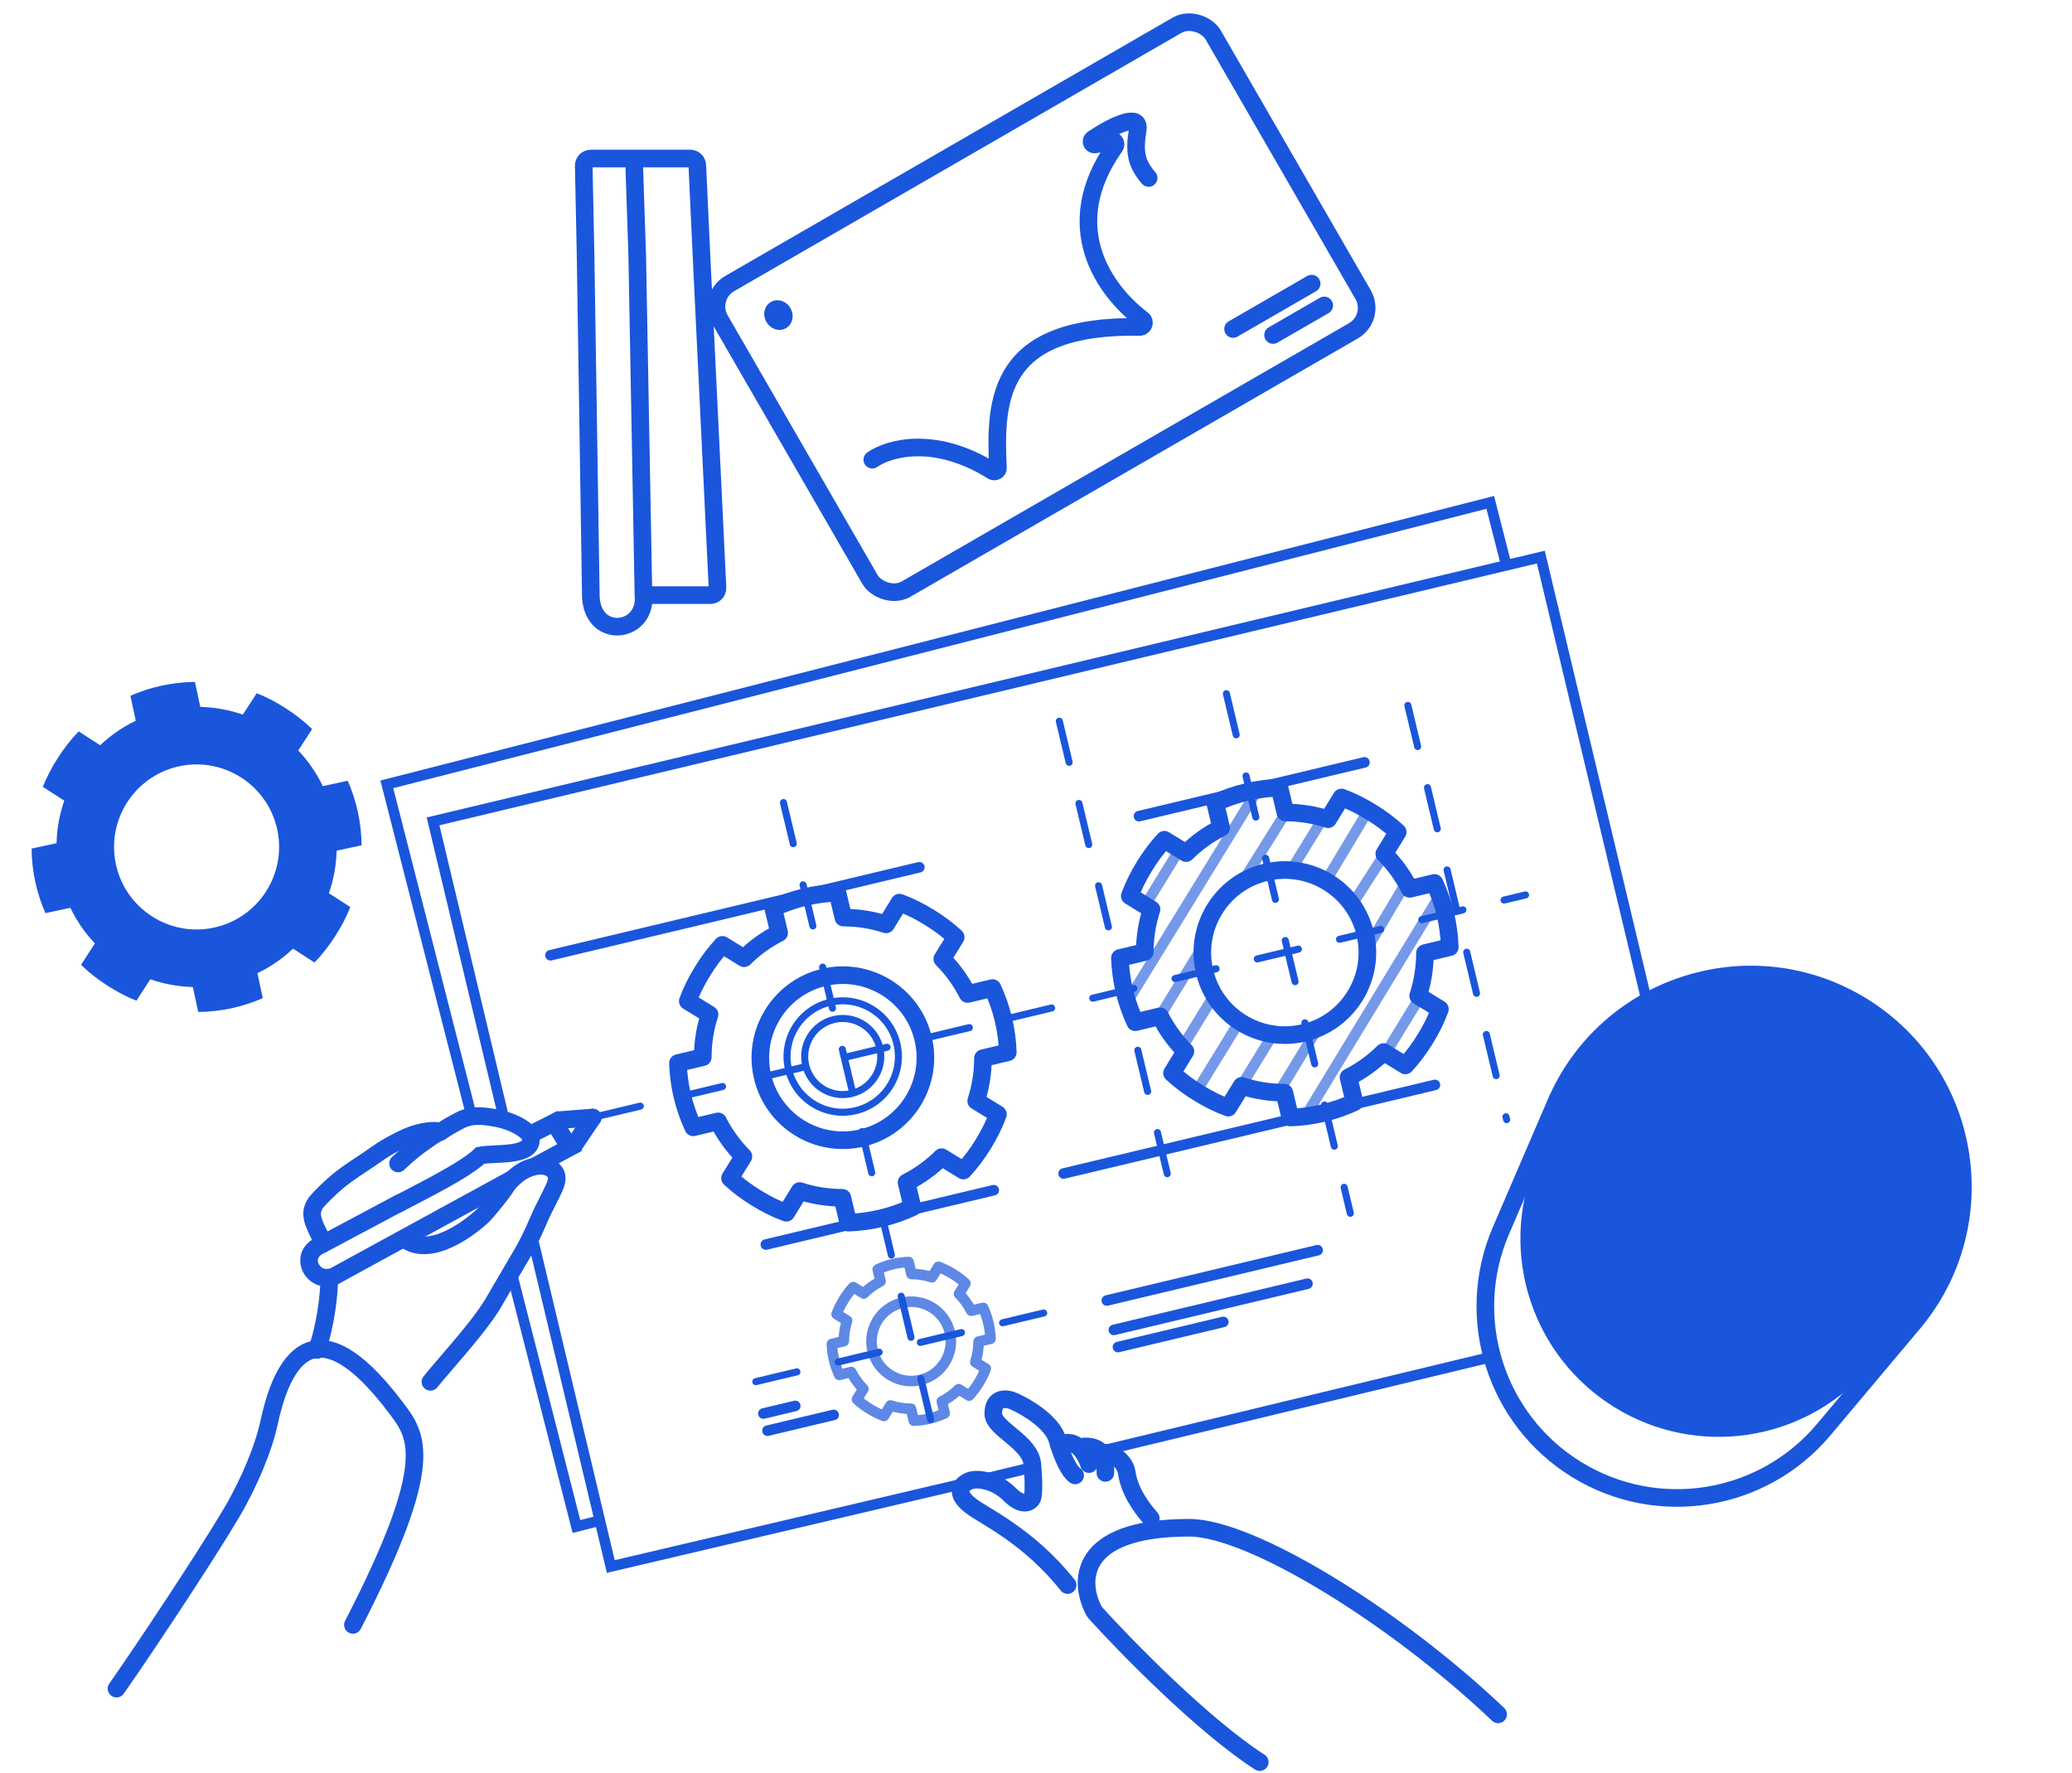 <svg width="588" height="503" viewBox="0 0 588 503" fill="none" xmlns="http://www.w3.org/2000/svg">
<path d="M133.845 316.755L109.778 222.558L422.91 142.555L427.501 160.523" stroke="#1A56DB" stroke-width="3"/>
<path d="M145.263 361.443L163.586 433.159L170.347 431.431" stroke="#1A56DB" stroke-width="3"/>
<path d="M279.746 419.56L292.974 416.342" stroke="#1A56DB" stroke-width="3" stroke-linecap="round"/>
<path d="M314.067 411.337L423.287 385.026" stroke="#1A56DB" stroke-width="3" stroke-linecap="round"/>
<path d="M271.881 421.348L173.334 444.5L151.042 350.918" stroke="#1A56DB" stroke-width="3" stroke-linecap="round"/>
<path d="M143.164 318.027L122.896 233.066L437.266 158.074L467.305 283.997" stroke="#1A56DB" stroke-width="3" stroke-linecap="round"/>
<path d="M45.964 194.532C42.828 195.205 39.836 196.191 37.005 197.427L38.525 204.51C34.753 206.324 31.368 208.661 28.417 211.469L22.334 207.534C20.131 209.786 18.213 212.286 16.509 214.921C14.805 217.556 13.312 220.331 12.161 223.263L18.244 227.197C16.894 231.04 16.151 235.086 16.044 239.27L8.96 240.789C8.993 243.877 9.322 247.011 9.994 250.147C10.667 253.283 11.653 256.276 12.889 259.106L19.973 257.587C21.786 261.359 24.124 264.743 26.931 267.695L22.997 273.778C25.248 275.98 27.748 277.898 30.383 279.603C33.018 281.307 35.793 282.8 38.725 283.95L42.659 277.867C46.502 279.217 50.548 279.961 54.732 280.068L56.251 287.151C59.339 287.118 62.473 286.79 65.609 286.117C68.745 285.444 71.738 284.458 74.568 283.222L73.049 276.139C76.821 274.325 80.205 271.988 83.157 269.181L89.24 273.115C91.442 270.863 93.361 268.363 95.065 265.728C96.769 263.093 98.262 260.319 99.412 257.386L93.33 253.452C94.679 249.609 95.423 245.564 95.53 241.379L102.613 239.86C102.58 236.772 102.252 233.638 101.579 230.502C100.907 227.366 99.921 224.373 98.684 221.543L91.601 223.063C89.787 219.29 87.45 215.906 84.643 212.954L88.577 206.872C86.325 204.669 83.826 202.751 81.191 201.047C78.555 199.342 75.781 197.849 72.849 196.699L68.914 202.782C65.071 201.432 61.026 200.688 56.842 200.581L55.322 193.498C52.234 193.531 49.1 193.86 45.964 194.532ZM50.876 217.428C63.514 214.717 75.972 222.775 78.683 235.413C81.394 248.052 73.337 260.51 60.698 263.221C48.059 265.932 35.602 257.875 32.891 245.236C30.18 232.597 38.237 220.139 50.876 217.428Z" fill="#1A56DB"/>
<path d="M228.325 254.568C225.205 255.312 222.235 256.366 219.434 257.666L221.115 264.713C217.386 266.613 214.056 269.027 211.169 271.901L204.998 268.107C202.847 270.409 200.987 272.951 199.343 275.625C197.699 278.298 196.27 281.106 195.187 284.064L201.358 287.858C200.097 291.731 199.446 295.792 199.435 299.978L192.388 301.659C192.492 304.745 192.892 307.871 193.636 310.991C194.38 314.11 195.434 317.08 196.735 319.881L203.782 318.2C205.681 321.93 208.095 325.26 210.969 328.146L207.175 334.318C209.477 336.468 212.02 338.329 214.693 339.972C217.366 341.616 220.174 343.045 223.132 344.128L226.926 337.957C230.799 339.218 234.861 339.869 239.046 339.88L240.727 346.927C243.814 346.823 246.939 346.423 250.059 345.679C253.179 344.935 256.148 343.881 258.949 342.58L257.268 335.533C260.998 333.634 264.328 331.22 267.215 328.346L273.386 332.14C275.536 329.838 277.397 327.296 279.04 324.622C280.684 321.949 282.113 319.141 283.196 316.183L277.025 312.389C278.286 308.516 278.937 304.454 278.949 300.269L285.996 298.588C285.892 295.501 285.492 292.376 284.748 289.256C284.003 286.137 282.949 283.167 281.649 280.366L274.602 282.047C272.702 278.317 270.288 274.987 267.414 272.1L271.208 265.929C268.907 263.779 266.364 261.918 263.691 260.275C261.017 258.631 258.209 257.202 255.251 256.119L251.457 262.29C247.584 261.029 243.523 260.378 239.337 260.366L237.656 253.32C234.57 253.424 231.444 253.823 228.325 254.568V254.568ZM233.758 277.345C246.332 274.346 258.97 282.116 261.97 294.69C264.969 307.263 257.199 319.902 244.625 322.901C232.052 325.901 219.413 318.13 216.414 305.557C213.415 292.984 221.185 280.345 233.758 277.345Z" stroke="#1A56DB" stroke-width="5" stroke-linecap="round" stroke-linejoin="round"/>
<path d="M253.357 358.708C251.857 359.066 250.429 359.573 249.082 360.198L249.89 363.587C248.097 364.501 246.495 365.662 245.107 367.044L242.139 365.219C241.105 366.326 240.21 367.549 239.42 368.835C238.629 370.12 237.942 371.471 237.421 372.893L240.389 374.718C239.782 376.58 239.469 378.533 239.464 380.546L236.075 381.355C236.125 382.839 236.317 384.342 236.675 385.843C237.033 387.343 237.54 388.771 238.165 390.118L241.554 389.31C242.468 391.103 243.629 392.705 245.011 394.093L243.186 397.061C244.293 398.095 245.516 398.99 246.802 399.78C248.087 400.571 249.438 401.258 250.86 401.779L252.685 398.811C254.548 399.418 256.501 399.731 258.514 399.736L259.322 403.125C260.806 403.075 262.31 402.883 263.81 402.525C265.31 402.167 266.738 401.66 268.085 401.035L267.277 397.646C269.071 396.732 270.672 395.571 272.06 394.189L275.028 396.014C276.062 394.907 276.957 393.684 277.748 392.398C278.538 391.113 279.225 389.762 279.746 388.34L276.778 386.515C277.385 384.652 277.698 382.699 277.703 380.686L281.092 379.878C281.042 378.394 280.85 376.89 280.492 375.39C280.134 373.89 279.627 372.462 279.002 371.115L275.613 371.923C274.699 370.129 273.538 368.528 272.156 367.14L273.981 364.172C272.874 363.138 271.651 362.243 270.366 361.452C269.08 360.662 267.729 359.975 266.307 359.454L264.482 362.422C262.62 361.815 260.667 361.502 258.654 361.497L257.845 358.108C256.361 358.158 254.858 358.35 253.357 358.708V358.708ZM255.971 369.662C262.017 368.22 268.095 371.957 269.538 378.003C270.98 384.05 267.244 390.128 261.197 391.571C255.15 393.013 249.072 389.276 247.629 383.229C246.187 377.183 249.924 371.105 255.971 369.662Z" stroke="#1A56DB" stroke-opacity="0.7" stroke-width="3" stroke-linecap="round" stroke-linejoin="round"/>
<path d="M425.951 349.17L441.536 312.946C456.042 279.228 497.09 266.231 528.36 285.456C559.684 304.714 566.575 347.31 542.92 375.462L517.552 405.653C500.216 426.285 470.384 431.111 447.427 416.997C424.423 402.854 415.279 373.975 425.951 349.17Z" stroke="#1A56DB" stroke-width="5"/>
<path d="M435.51 330.513L441.721 315.015C455.365 280.971 496.378 267.417 527.621 286.625C558.928 305.872 565.296 348.705 540.943 376.227L529.879 388.731C511.765 409.204 481.557 413.695 458.27 399.378C434.927 385.027 425.317 355.948 435.51 330.513Z" fill="#1A56DB"/>
<circle cx="239.153" cy="299.792" r="10.798" transform="rotate(-13.417 239.153 299.792)" stroke="#1A56DB" stroke-width="2"/>
<circle cx="239.153" cy="299.791" r="15.803" transform="rotate(-13.417 239.153 299.791)" stroke="#1A56DB" stroke-width="2"/>
<path d="M222.329 227.724L265.797 409.947" stroke="#1A56DB" stroke-width="2" stroke-linecap="round" stroke-dasharray="12 12"/>
<path d="M300.621 204.636L331.481 334.001" stroke="#1A56DB" stroke-width="2" stroke-linecap="round" stroke-dasharray="12 12"/>
<path d="M348.03 196.833L383.203 344.28" stroke="#1A56DB" stroke-width="2" stroke-linecap="round" stroke-dasharray="12 12"/>
<path d="M399.524 200.156L427.563 317.697" stroke="#1A56DB" stroke-width="2" stroke-linecap="round" stroke-dasharray="12 12"/>
<path d="M214.483 392.049L300.03 371.642" stroke="#1A56DB" stroke-width="2" stroke-linecap="round" stroke-dasharray="12 12"/>
<path d="M170.033 316.648L432.935 253.933" stroke="#1A56DB" stroke-width="2" stroke-linecap="round" stroke-dasharray="12 12"/>
<path d="M216.639 401.091L225.681 398.934" stroke="#1A56DB" stroke-width="3" stroke-linecap="round"/>
<path d="M314.106 369.019L373.92 354.75" stroke="#1A56DB" stroke-width="3" stroke-linecap="round"/>
<path d="M316.097 377.365L371.042 364.258" stroke="#1A56DB" stroke-width="3" stroke-linecap="round"/>
<path d="M317.258 382.234L347.165 375.1" stroke="#1A56DB" stroke-width="3" stroke-linecap="round"/>
<path d="M217.801 405.959L236.579 401.48" stroke="#1A56DB" stroke-width="3" stroke-linecap="round"/>
<path d="M324.943 256.98L335.005 240.613" stroke="#1A56DB" stroke-opacity="0.6" stroke-width="3" stroke-linecap="round"/>
<path d="M319.701 284.62L357.302 223.459" stroke="#1A56DB" stroke-opacity="0.6" stroke-width="3" stroke-linecap="round"/>
<path d="M328.846 288.857L341.06 268.982M365.013 230.37L352.489 250.401" stroke="#1A56DB" stroke-opacity="0.6" stroke-width="3" stroke-linecap="round"/>
<path d="M335.697 296.828L345.076 281.573M375.946 231.36L366.789 246.255" stroke="#1A56DB" stroke-opacity="0.6" stroke-width="3" stroke-linecap="round"/>
<path d="M339.546 309.68L352.199 289.099M388.251 230.013L376.453 249.677" stroke="#1A56DB" stroke-opacity="0.6" stroke-width="3" stroke-linecap="round"/>
<path d="M351.781 308.893L361.23 293.525M393.256 241.811L384.318 255.754" stroke="#1A56DB" stroke-opacity="0.6" stroke-width="3" stroke-linecap="round"/>
<path d="M362.957 309.828L372.798 293.624M398.619 251.107L388.251 268.625" stroke="#1A56DB" stroke-opacity="0.6" stroke-width="3" stroke-linecap="round"/>
<path d="M370.955 315.933L408.629 253.967" stroke="#1A56DB" stroke-opacity="0.6" stroke-width="3" stroke-linecap="round"/>
<path d="M392.193 300.501L403.624 281.852" stroke="#1A56DB" stroke-opacity="0.6" stroke-width="3" stroke-linecap="round"/>
<path d="M353.753 224.74C350.634 225.484 347.664 226.538 344.863 227.839L346.544 234.885C342.814 236.785 339.484 239.199 336.598 242.073L330.426 238.279C328.276 240.581 326.415 243.123 324.772 245.797C323.128 248.47 321.699 251.278 320.616 254.236L326.787 258.03C325.526 261.903 324.875 265.964 324.864 270.15L317.817 271.831C317.921 274.917 318.321 278.043 319.065 281.163C319.809 284.282 320.863 287.252 322.164 290.053L329.211 288.372C331.11 292.102 333.524 295.432 336.398 298.318L332.604 304.49C334.906 306.64 337.448 308.501 340.122 310.144C342.795 311.788 345.603 313.217 348.561 314.3L352.355 308.129C356.228 309.39 360.289 310.041 364.475 310.052L366.156 317.099C369.242 316.995 372.368 316.595 375.488 315.851C378.607 315.107 381.577 314.053 384.378 312.752L382.697 305.706C386.427 303.806 389.757 301.392 392.644 298.518L398.815 302.312C400.965 300.01 402.826 297.468 404.469 294.794C406.113 292.121 407.542 289.313 408.625 286.355L402.454 282.561C403.715 278.688 404.366 274.627 404.378 270.441L411.424 268.76C411.32 265.674 410.921 262.548 410.176 259.428C409.432 256.309 408.378 253.339 407.078 250.538L400.031 252.219C398.131 248.489 395.717 245.159 392.843 242.273L396.637 236.101C394.335 233.951 391.793 232.09 389.119 230.447C386.446 228.803 383.638 227.374 380.68 226.291L376.886 232.462C373.013 231.201 368.952 230.55 364.766 230.539L363.085 223.492C359.999 223.596 356.873 223.996 353.753 224.74V224.74ZM359.187 247.518C371.76 244.518 384.399 252.289 387.398 264.862C390.398 277.435 382.628 290.074 370.054 293.073C357.481 296.073 344.842 288.302 341.843 275.729C338.843 263.156 346.614 250.517 359.187 247.518Z" stroke="#1A56DB" stroke-width="5" stroke-linecap="round" stroke-linejoin="round"/>
<path d="M156.218 271.059L260.891 246.09" stroke="#1A56DB" stroke-width="3" stroke-linecap="round"/>
<path d="M217.331 353.145L282.013 337.716" stroke="#1A56DB" stroke-width="3" stroke-linecap="round"/>
<path d="M301.835 332.987L407.205 307.851" stroke="#1A56DB" stroke-width="3" stroke-linecap="round"/>
<path d="M323.222 231.589L387.209 216.325" stroke="#1A56DB" stroke-width="3" stroke-linecap="round"/>
<path d="M326.562 430.81C323.702 427.592 320.485 422.944 319.77 417.939C319.277 414.495 315.599 412.1 313.334 412.219" stroke="#1A56DB" stroke-width="5" stroke-linecap="round"/>
<path d="M313.692 417.94C313.692 415.318 313.906 410.146 307.614 410.432" stroke="#1A56DB" stroke-width="5" stroke-linecap="round"/>
<path d="M309.044 415.437C308.091 412.696 305.391 407.5 300.529 410.074" stroke="#1A56DB" stroke-width="5" stroke-linecap="round"/>
<path d="M305.112 418.655C303.562 417.701 301.536 413.792 300.106 408.644C298.676 403.496 291.169 399.111 287.594 397.561C285.687 396.727 281.873 396.274 281.873 401.136C281.873 405.427 292.384 409.145 292.956 415.437C293.528 421.729 293.195 424.494 292.956 425.09C292.36 426.281 290.239 427.735 286.521 424.017C282.803 420.299 277.941 419.37 275.438 420.085C273.293 420.8 270.29 423.231 275.438 427.235C279.263 430.21 291.812 435.744 302.967 449.758" stroke="#1A56DB" stroke-width="5" stroke-linecap="round"/>
<path d="M425.134 486.447C395.961 458.704 355.062 433.503 337.478 433.503C305.413 433.503 306.123 449.222 310.559 457.267C310.63 457.395 310.71 457.506 310.808 457.614C319.834 467.583 341.567 489.758 357.499 500" stroke="#1A56DB" stroke-width="5" stroke-linecap="round"/>
<path d="M33.063 479.154C39.927 469.43 57.85 442.511 65.597 429.46C70.901 420.522 74.879 410.585 76.322 403.829C79.182 390.44 87.405 366.291 112.43 399.539C118.35 407.405 124.11 414.587 100.156 461.064" stroke="#1A56DB" stroke-width="5" stroke-linecap="round"/>
<path d="M122.152 392.1C127.384 385.661 136.841 375.6 140.664 368.558L146.902 357.893C151.128 351.104 152.936 345.57 154.551 342.569C155.269 341.235 155.716 340.222 156.71 338.24C157.612 336.44 158.405 334.623 157.776 333.133C157.294 331.991 155.282 329.994 151.093 331.134C146.904 332.274 144.047 335.812 143.142 337.438C142.236 338.786 138.302 343.669 137.224 344.74C134.72 347.23 122.385 357.556 114.692 351.507" stroke="#1A56DB" stroke-width="5" stroke-linecap="round"/>
<path d="M113.195 341.507C119.581 338.131 131.986 332.045 136.307 327.866C140.745 327.006 151.705 328.442 150.599 322.557C150.369 321.331 146.51 318.29 140.773 317.258C136.645 316.515 133.652 316.226 130.223 318.068C128.279 319.113 127.508 319.484 124.997 321.151C123.049 322.01 121.862 323.002 120.271 324.096C118.636 325.219 116.269 327.006 112.957 330.13" stroke="#1A56DB" stroke-width="5" stroke-linecap="round"/>
<path d="M124.997 321.151C123.956 320.585 119.455 320.621 114.149 323.249C108.353 326.12 107.363 327.207 105.118 328.688C102.874 330.169 98.385 333.131 96.627 334.56C93.518 337.088 90.685 339.937 89.566 341.375C87.596 344.416 88.694 346.718 91.654 352.381" stroke="#1A56DB" stroke-width="5" stroke-linecap="round"/>
<path d="M93.429 362.897C93.429 366.667 92.573 375.601 89.957 383.046" stroke="#1A56DB" stroke-width="5" stroke-linecap="round"/>
<path d="M145.32 334.561L94.836 362.145C88.737 364.531 84.494 356.17 90.894 353.348L113.16 341.476M152.343 330.629L161.679 325.581L157.257 318.511L150.937 321.704" stroke="#1A56DB" stroke-width="5" stroke-linecap="round"/>
<path d="M162.938 324.896L168.202 317.106" stroke="#1A56DB" stroke-width="5" stroke-linecap="round"/>
<path d="M158.511 317.853L168.202 317.106" stroke="#1A56DB" stroke-width="5" stroke-linecap="round"/>
<path d="M182.6 168.871C183.633 179.641 168.335 181.726 167.675 169.4L166.178 72.513L165.657 47.026C165.634 45.906 166.536 44.985 167.657 44.985L179.916 44.985M182.6 168.871L180.836 72.514L179.916 44.985M182.6 168.871L201.618 168.871C202.761 168.871 203.671 167.915 203.616 166.774L199.069 72.514L197.88 46.892C197.831 45.825 196.951 44.985 195.882 44.985L179.916 44.985" stroke="#1A56DB" stroke-width="5" stroke-linecap="round"/>
<rect x="200.576" y="84.215" width="161.6" height="100.108" rx="7.5" transform="rotate(-30 200.576 84.215)" stroke="#1A56DB" stroke-width="5"/>
<ellipse cx="220.912" cy="89.403" rx="3.933" ry="4.29" transform="rotate(-30 220.912 89.403)" fill="#1A56DB"/>
<path d="M349.927 93.352L372.219 80.481M361.274 95.057L375.795 86.673" stroke="#1A56DB" stroke-width="5" stroke-linecap="round"/>
<path d="M247.553 130.436C252.194 127.161 265.313 123.424 281.616 133.633C282.317 134.071 283.241 133.547 283.201 132.722C282.23 112.874 283.339 92.093 323.529 92.762C324.566 92.78 325.049 91.302 324.222 90.675C313.269 82.38 300.39 64.141 316.393 41.547C316.942 40.772 316.238 39.686 315.315 39.911L310.93 40.981C309.888 41.235 309.303 39.987 310.197 39.395C316.046 35.516 323.694 31.867 322.856 36.899C321.795 43.262 322.496 46.493 325.962 50.496" stroke="#1A56DB" stroke-width="5" stroke-linecap="round"/>
</svg>
